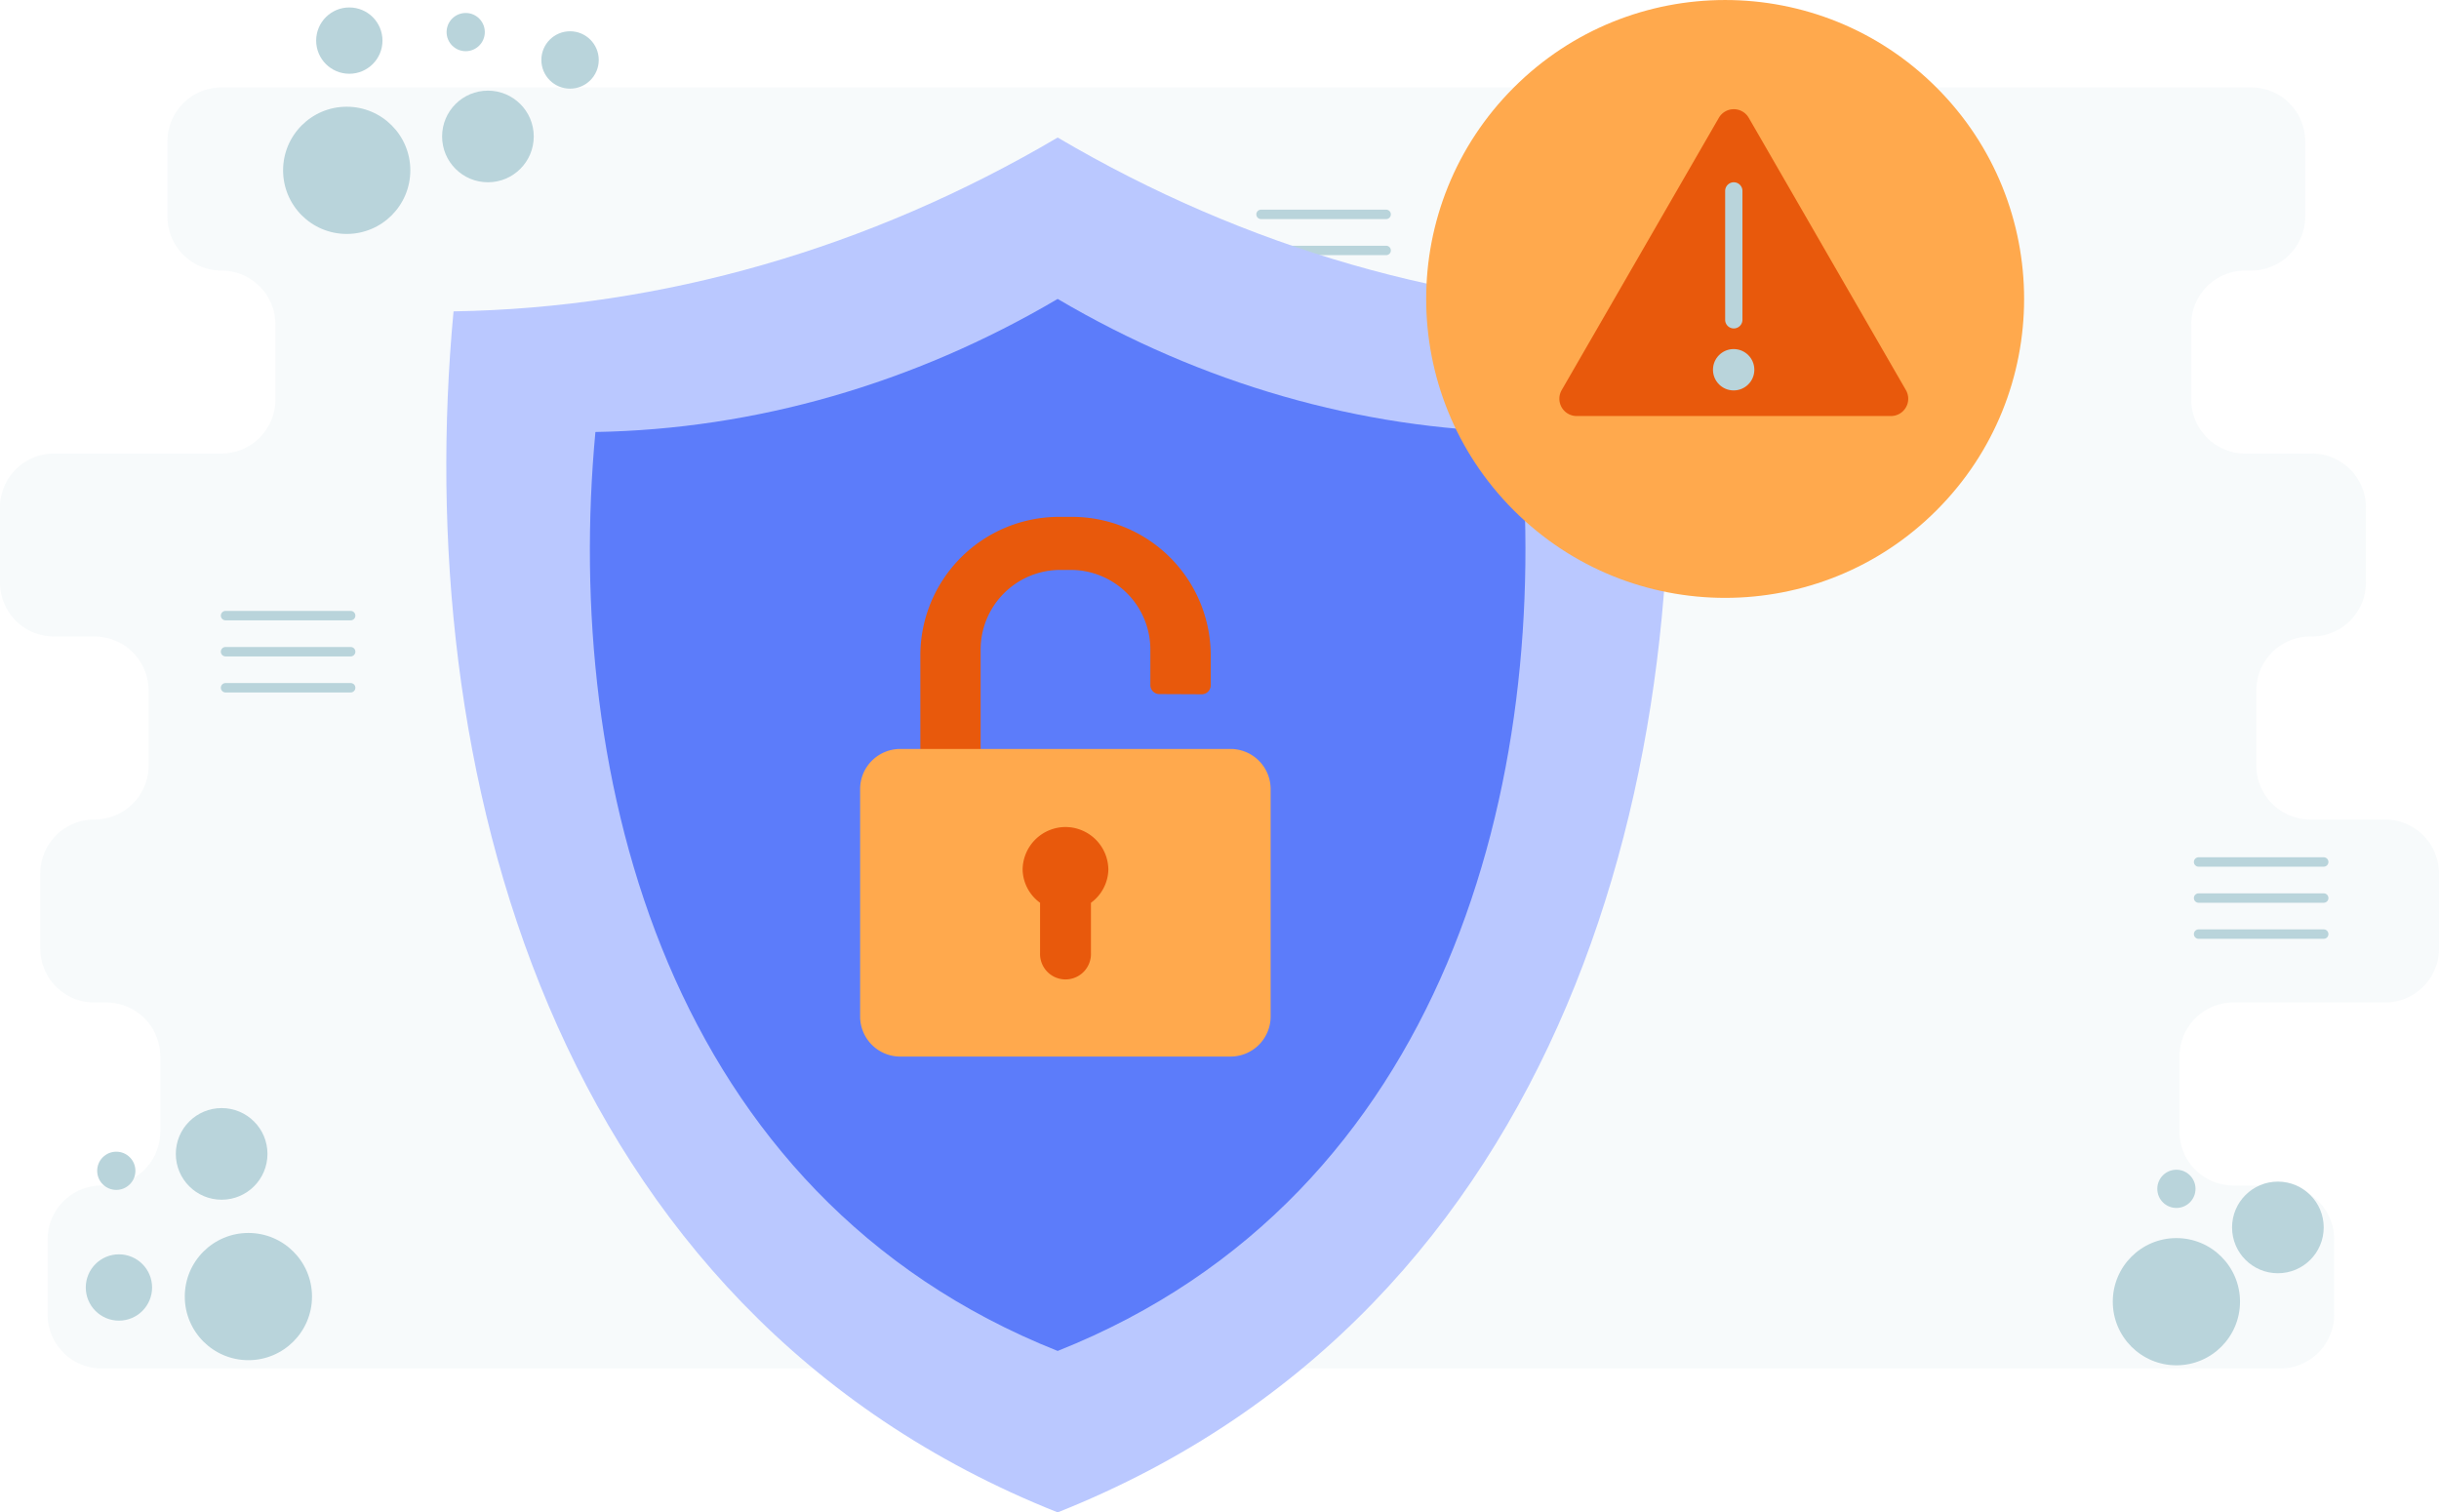 <svg xmlns="http://www.w3.org/2000/svg" viewBox="0 0 776 481.24"><title>Unauthorized</title><g id="Layer_2" data-name="Layer 2"><g id="Layer_1-2" data-name="Layer 1"><g id="backdrop"><path d="M752.75,185.37V161.49a17.17,17.17,0,0,0-17.18-17.17H714.35a17.18,17.18,0,0,1-17.17-17.18h0V103.26a17.17,17.17,0,0,1,17.17-17.17h1.91a17.17,17.17,0,0,0,17.17-17.17h0V45a17.17,17.17,0,0,0-17.17-17.17H70.45A17.17,17.17,0,0,0,53.28,45h0V68.92A17.17,17.17,0,0,0,70.45,86.09h0a17.17,17.17,0,0,1,17.17,17.17h0v23.88a17.18,17.18,0,0,1-17.17,17.18H17.17A17.17,17.17,0,0,0,0,161.49H0v23.88a17.17,17.17,0,0,0,17.17,17.17H30.1a17.17,17.17,0,0,1,17.17,17.17h0V243.6A17.17,17.17,0,0,1,30.1,260.77H30a17.18,17.18,0,0,0-17.18,17.17v23.88A17.17,17.17,0,0,0,30,319h3.77A17.18,17.18,0,0,1,51,336.17v23.88a17.17,17.17,0,0,1-17.17,17.17H32.33a17.17,17.17,0,0,0-17.17,17.17v23.89a17.17,17.17,0,0,0,17.17,17.17H725.48a17.17,17.17,0,0,0,17.17-17.17V394.39a17.17,17.17,0,0,0-17.17-17.17H710.59a17.17,17.17,0,0,1-17.17-17.17h0V336.17A17.18,17.18,0,0,1,710.59,319h48.24A17.17,17.17,0,0,0,776,301.82h0V277.94a17.17,17.17,0,0,0-17.17-17.17H735.05a17.17,17.17,0,0,1-17.17-17.17h0V219.71a17.17,17.17,0,0,1,17.17-17.17h.52a17.18,17.18,0,0,0,17.18-17.17Z" style="fill:#dbe8ec;opacity:0.2"/><line x1="401.21" y1="68.21" x2="441.02" y2="68.21" style="fill:none;stroke:#b9d4db;stroke-linecap:round;stroke-miterlimit:10;stroke-width:3px"/><line x1="401.21" y1="79.69" x2="441.02" y2="79.69" style="fill:none;stroke:#b9d4db;stroke-linecap:round;stroke-miterlimit:10;stroke-width:3px"/><line x1="401.21" y1="91.16" x2="441.02" y2="91.16" style="fill:none;stroke:#b9d4db;stroke-linecap:round;stroke-miterlimit:10;stroke-width:3px"/><line x1="699.51" y1="274.28" x2="739.32" y2="274.28" style="fill:none;stroke:#b9d4db;stroke-linecap:round;stroke-miterlimit:10;stroke-width:3px"/><line x1="699.51" y1="285.76" x2="739.32" y2="285.76" style="fill:none;stroke:#b9d4db;stroke-linecap:round;stroke-miterlimit:10;stroke-width:3px"/><line x1="699.51" y1="297.23" x2="739.32" y2="297.23" style="fill:none;stroke:#b9d4db;stroke-linecap:round;stroke-miterlimit:10;stroke-width:3px"/><line x1="71.76" y1="195.89" x2="111.57" y2="195.89" style="fill:none;stroke:#b9d4db;stroke-linecap:round;stroke-miterlimit:10;stroke-width:3px"/><line x1="71.76" y1="207.37" x2="111.57" y2="207.37" style="fill:none;stroke:#b9d4db;stroke-linecap:round;stroke-miterlimit:10;stroke-width:3px"/><line x1="71.76" y1="218.84" x2="111.57" y2="218.84" style="fill:none;stroke:#b9d4db;stroke-linecap:round;stroke-miterlimit:10;stroke-width:3px"/><circle cx="79.03" cy="412.57" r="20.24" style="fill:#b9d4db"/><circle cx="37.84" cy="409.68" r="10.55" style="fill:#b9d4db"/><circle cx="37" cy="372.55" r="6.08" style="fill:#b9d4db"/><circle cx="70.52" cy="367.17" r="14.58" style="fill:#b9d4db"/><circle cx="110.31" cy="54.2" r="20.24" style="fill:#b9d4db"/><circle cx="111.14" cy="12.92" r="10.55" style="fill:#b9d4db"/><circle cx="181.37" cy="19.08" r="9.13" style="fill:#b9d4db"/><circle cx="148.17" cy="10.21" r="6.08" style="fill:#b9d4db"/><circle cx="155.24" cy="43.42" r="14.58" style="fill:#b9d4db"/><circle cx="524.12" cy="107.72" r="20.24" style="fill:#b9d4db"/><circle cx="537.03" cy="63.62" r="10.55" style="fill:#b9d4db"/><circle cx="570.09" cy="90.58" r="6.08" style="fill:#b9d4db"/><circle cx="588.46" cy="117.84" r="14.58" style="fill:#b9d4db"/><circle cx="692.45" cy="414.2" r="20.24" style="fill:#b9d4db"/><circle cx="692.45" cy="378.29" r="6.08" style="fill:#b9d4db"/><circle cx="724.74" cy="390.57" r="14.58" style="fill:#b9d4db"/></g><path d="M528.75,99.08c-66.26-1.12-132.32-20-192.24-55.32C276.64,79.06,210.58,98,144.3,99.08c-13.51,144.19,30.13,317.7,192.21,382.16,162.12-64.46,205.6-238,192.24-382.16Z" style="fill:#bac8ff"/><path d="M483.61,137.46c-50.71-.86-101.25-15.33-147.1-42.34-45.81,27-96.36,41.48-147.07,42.34C179.1,247.79,212.49,380.55,336.51,429.87,460.56,380.55,493.83,247.79,483.61,137.46Z" style="fill:#5c7cfa"/><circle cx="548.88" cy="95.12" r="95.12" transform="translate(93.5 415.98) rotate(-45)" style="fill:#ffa94d"/><path d="M551.63,132.38h-50a5.5,5.5,0,0,1-4.76-8.25l25-43.32,25-43.32a5.5,5.5,0,0,1,9.52,0l25,43.32,25,43.32a5.5,5.5,0,0,1-2,7.51,5.56,5.56,0,0,1-2.75.74Z" style="fill:#e8590c"/><path d="M551.63,58h0a2.76,2.76,0,0,1,2.75,2.76v41a2.75,2.75,0,0,1-2.75,2.75h0a2.75,2.75,0,0,1-2.75-2.75v-41A2.76,2.76,0,0,1,551.63,58Z" style="fill:#b9d4db"/><circle cx="551.63" cy="117.67" r="6.58" transform="translate(380.18 655.02) rotate(-84.35)" style="fill:#b9d4db"/><path d="M312,240.12V206.71a25.36,25.36,0,0,1,25.37-25.36h3A25.35,25.35,0,0,1,366,206.46V218a2.88,2.88,0,0,0,2.85,2.86l13.48.06a2.87,2.87,0,0,0,2.88-2.86h0v-9.46a44.13,44.13,0,0,0-44.11-44.13h-4.11a44.13,44.13,0,0,0-44.17,44.09V241Z" style="fill:#e8590c"/><path d="M391.53,336.2a12.76,12.76,0,0,0,12.74-12.73V251.05a12.77,12.77,0,0,0-12.74-12.73H286.39a12.76,12.76,0,0,0-12.73,12.73v72.42a12.76,12.76,0,0,0,12.73,12.73Z" style="fill:#ffa94d"/><path d="M339,263.16a13.68,13.68,0,0,0-13.64,13.64,13.45,13.45,0,0,0,5.55,10.47v16a8.1,8.1,0,1,0,16.19,0v-16a13.48,13.48,0,0,0,5.54-10.47A13.68,13.68,0,0,0,339,263.16Z" style="fill:#e8590c"/></g></g></svg>